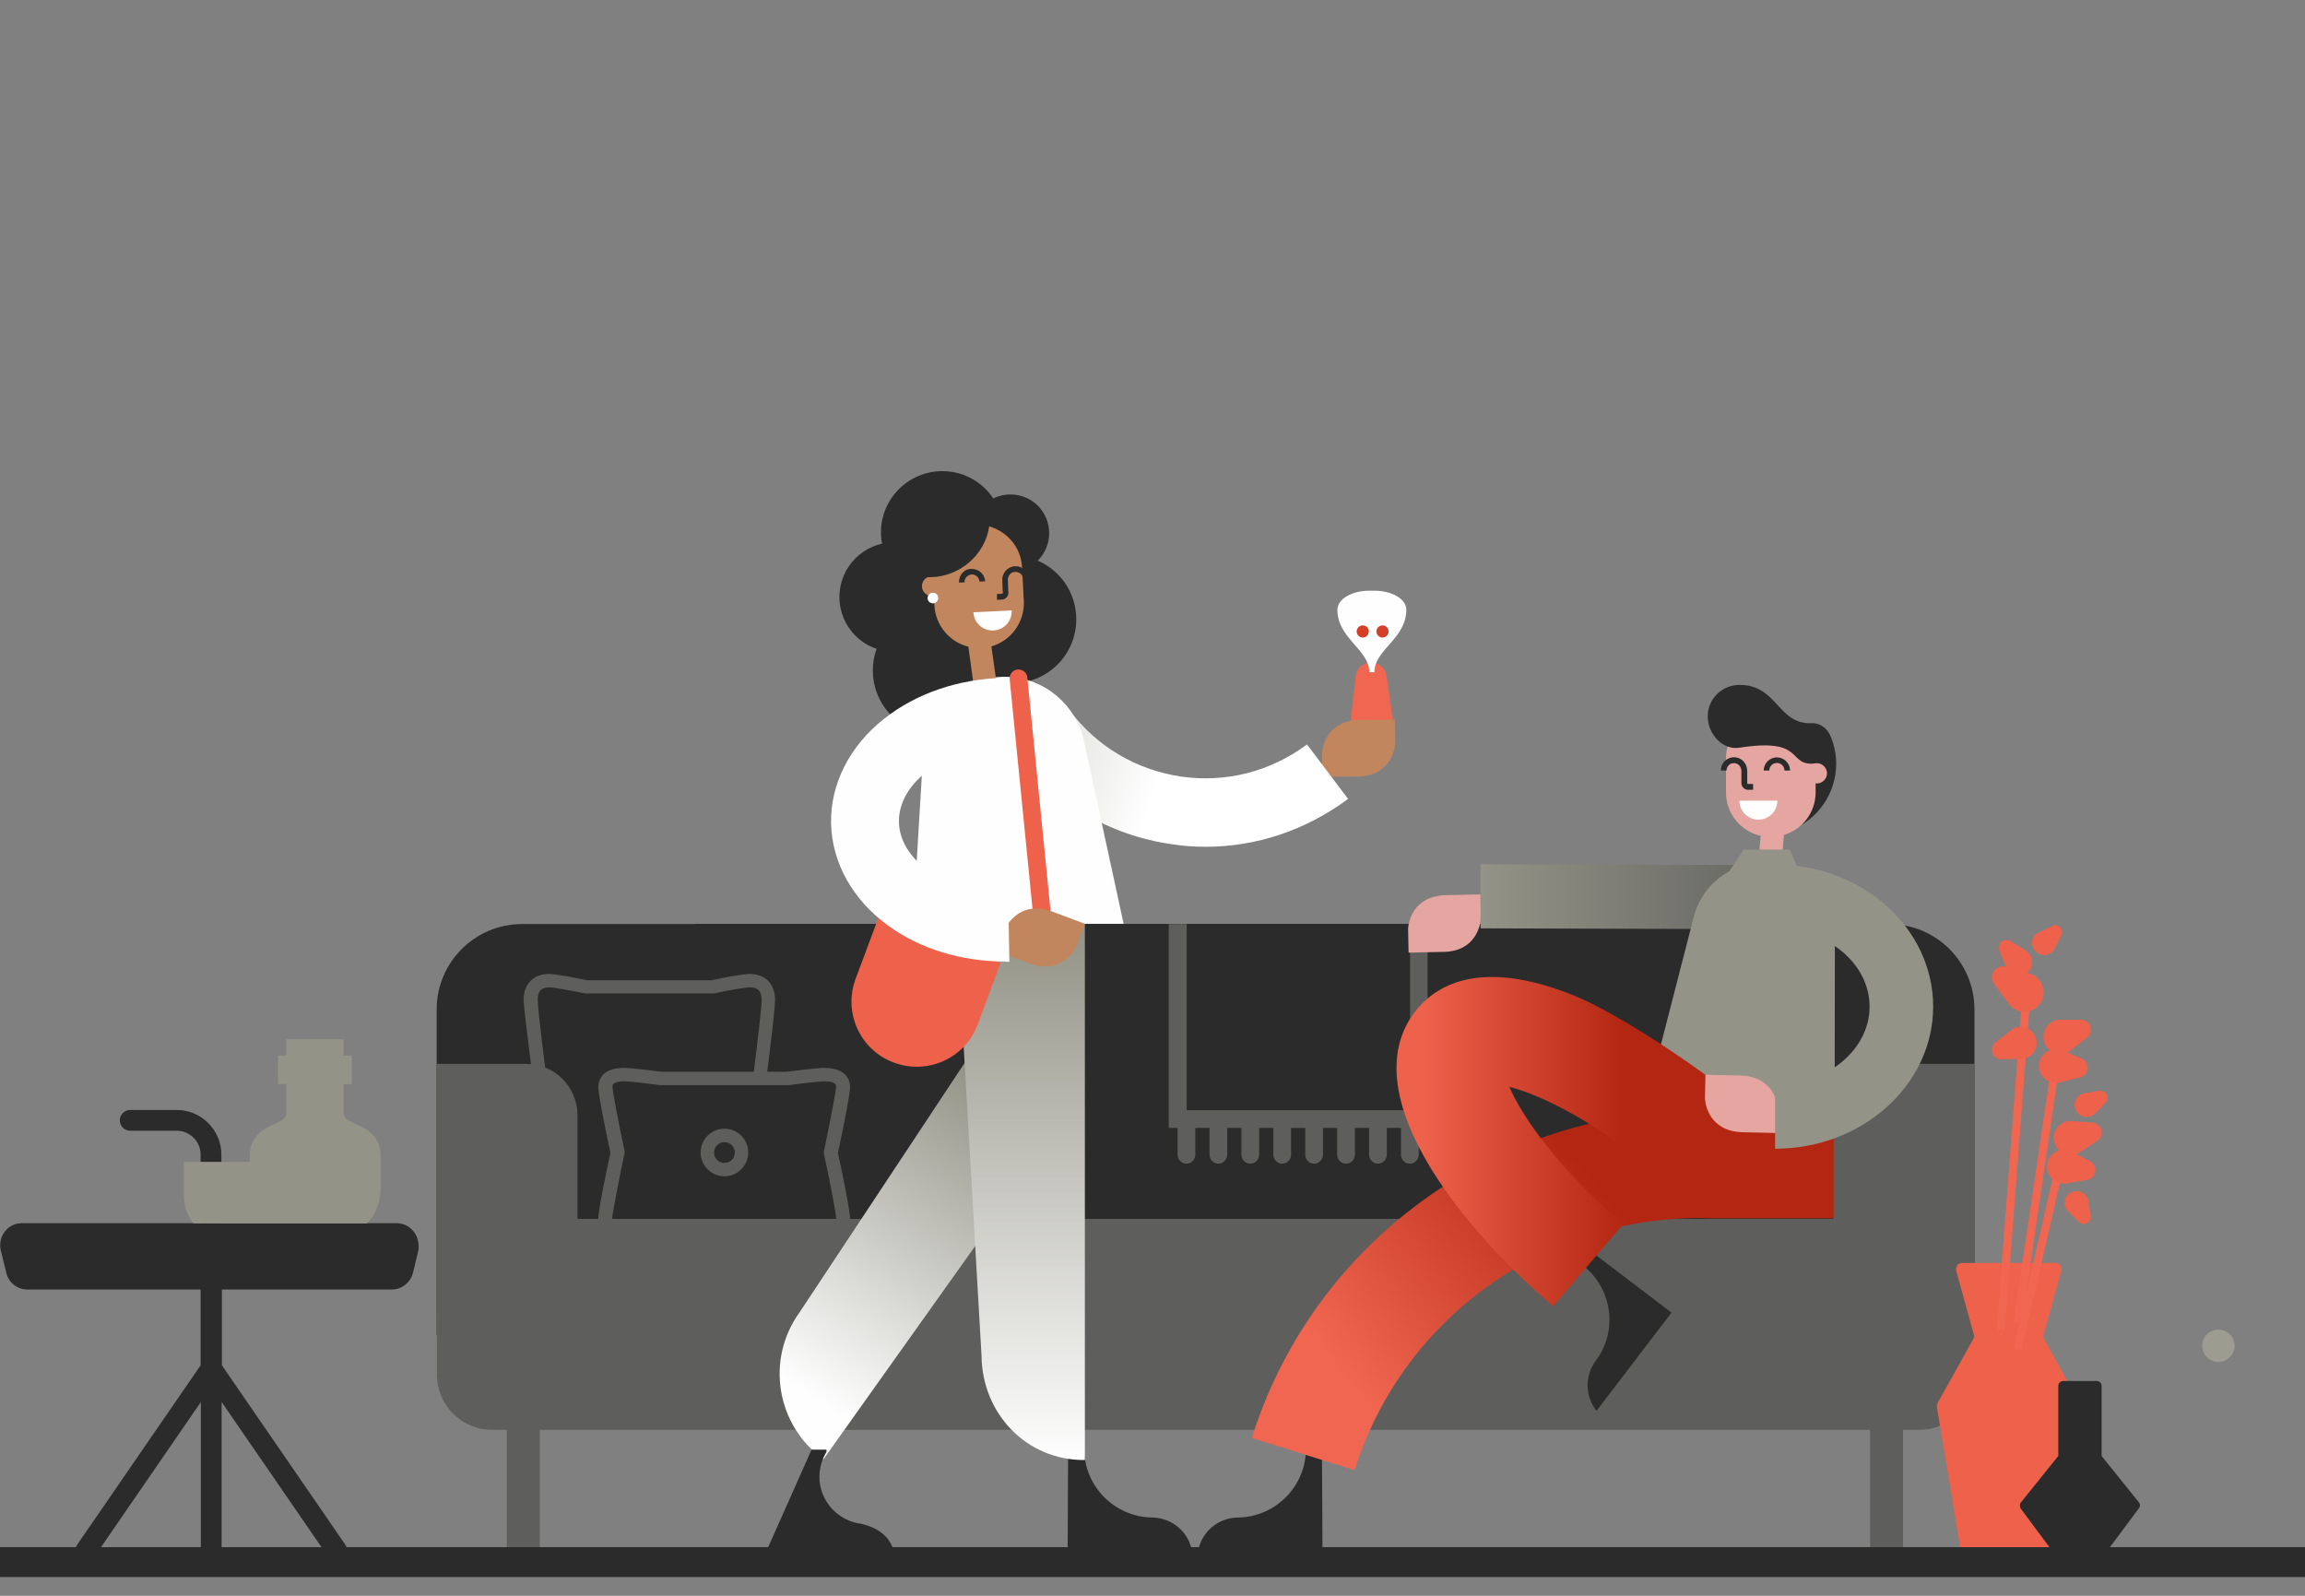 <?xml version="1.0" encoding="utf-8"?>
<!-- Generator: Adobe Illustrator 27.5.0, SVG Export Plug-In . SVG Version: 6.00 Build 0)  -->
<svg version="1.1" id="Layer_1" xmlns="http://www.w3.org/2000/svg" xmlns:xlink="http://www.w3.org/1999/xlink" x="0px" y="0px"
	 viewBox="0 0 910 630" style="enable-background:new 0 0 910 630;" xml:space="preserve">
<rect x="0" y="0" width="910" height="630" fill="#808080" stroke="none"/>
<style type="text/css">
	.st0{fill:#FEFEFE;}
	.st1{fill:none;stroke:#5E5E5C;stroke-width:13;}
	.st2{fill:#2B2B2B;}
	.st3{fill:#5E5E5C;}
	.st4{fill:#E5A5A1;}
	.st5{fill:url(#Fill-35_00000060031812126214053340000006967101977969534084_);}
	.st6{fill:#9D9C91;}
	.st7{fill:#939387;}
	.st8{fill:url(#Fill-51_00000095331468938002831860000017368845894747802796_);}
	.st9{fill:url(#Fill-54_00000062879000882647231990000016240494160774062743_);}
	.st10{fill:url(#Fill-62_00000097500391621254629640000017036804746852554428_);}
	.st11{fill:#F16651;}
	.st12{fill:#C2865E;}
	.st13{fill:url(#Fill-66_00000067205277604677934680000010237773646154921651_);}
	.st14{fill:none;stroke:#EE614B;stroke-width:7;stroke-linecap:round;}
	.st15{fill:#EE614B;}
	.st16{fill:url(#Fill-94_00000079454204363201797300000001041630268779521941_);}
	.st17{fill:#D33F27;}
</style>
<g>
	<circle id="Oval" class="st0" cx="364.6" cy="240.9" r="3.7"/>
	<path id="Stroke-1" class="st1" d="M744.8,612.1v-62.9"/>
	<path id="Stroke-2" class="st1" d="M206.6,611.8V538"/>
	<path id="Fill-3" class="st2" d="M779.5,527.2H274.1V364.8h471.7c18.6,0,33.7,15.1,33.7,33.7V527.2z"/>
	<path id="Fill-5" class="st2" d="M172.4,527.2h505.4V364.8H206.1c-18.6,0-33.7,15.1-33.7,33.7V527.2z"/>
	<path id="Fill-7" class="st3" d="M556.7,364.8v73.5h-88.2v-73.5h-7.1v80.5h3.5v10.6c0,1.9,1.6,3.5,3.5,3.5c1.9,0,3.5-1.6,3.5-3.5
		v-10.6h5.6v10.6c0,1.9,1.6,3.5,3.5,3.5c1.9,0,3.5-1.6,3.5-3.5v-10.6h5.6v10.6c0,1.9,1.6,3.5,3.5,3.5s3.5-1.6,3.5-3.5v-10.6h5.6
		v10.6c0,1.9,1.6,3.5,3.5,3.5s3.5-1.6,3.5-3.5v-10.6h5.6v10.6c0,1.9,1.6,3.5,3.5,3.5c1.9,0,3.5-1.6,3.5-3.5v-10.6h5.6v10.6
		c0,1.9,1.6,3.5,3.5,3.5c1.9,0,3.5-1.6,3.5-3.5v-10.6h5.6v10.6c0,1.9,1.6,3.5,3.5,3.5c1.9,0,3.5-1.6,3.5-3.5v-10.6h5.6v10.6
		c0,1.9,1.6,3.5,3.5,3.5s3.5-1.6,3.5-3.5v-10.6h3.5v-80.5H556.7z"/>
	<path id="Fill-9" class="st3" d="M281.9,455c0-2.2,1.8-4.1,4.1-4.1c2.2,0,4.1,1.8,4.1,4.1s-1.8,4.1-4.1,4.1S281.9,457.3,281.9,455
		 M276.6,455c0,5.1,4.2,9.4,9.4,9.4c5.1,0,9.4-4.2,9.4-9.4s-4.2-9.4-9.4-9.4C280.7,445.6,276.6,449.9,276.6,455"/>
	<path id="Fill-11" class="st3" d="M217.1,436.1c-1.9-14.8-4.9-38-4.8-41.4c0-3.5,1.4-4.9,4.6-4.9c2,0,9.7,1.5,14.1,2.4h50.9
		c4.4-1,12.1-2.4,14.1-2.4c3.2,0,4.6,1.4,4.7,4.9c0,2.6-1.6,16.6-3.1,28.4h-36.4c-1.8-0.2-11.9-1.5-14.9-1.5c-8.9,0-10,5.1-10.1,7.4
		c-0.1,3,3.7,21.2,4.8,26.1c-1.1,4.9-4.9,23.1-4.8,26.1c0,0.5,0.1,1.3,0.3,2h-19.8c-3.2,0-4.6-1.4-4.6-4.9
		c-0.1-3.7,3.4-31.2,4.8-41.4v-0.7H217.1z M246.7,455l-0.1-0.5c-2.4-11.1-4.8-23.8-4.8-25.5c0-0.5,0-2.1,4.7-2.1
		c2.4,0,11.1,1.1,14.3,1.5h50.4c3.2-0.4,12-1.5,14.3-1.5c4.6,0,4.6,1.6,4.6,2.1c0,1.7-2.5,14.3-4.8,25.5l-0.1,0.5l0.1,0.5
		c2.4,11.1,4.8,23.8,4.8,25.5c0,0.5,0,2.1-4.6,2.1h-79.1c-4.6,0-4.6-1.6-4.7-2.1c0-1.7,2.5-14.3,4.8-25.5L246.7,455L246.7,455z
		 M211.8,436.5c-0.6,5.1-4.9,37.1-4.8,41.9c0.1,6.4,3.9,10.2,10.1,10.2h108.4c8.9,0,10-5.1,10.1-7.4c0.1-3-3.7-21.2-4.8-26.1
		c1.1-4.9,4.9-23.1,4.8-26.1c0-2.2-1.2-7.4-10.1-7.4c-3,0-13.1,1.3-14.9,1.5h-7.7c1.4-11.1,3.1-25.4,3.1-28.4
		c-0.1-6.4-3.9-10.2-10.1-10.2c-3.1,0-12.8,2-15,2.5h-49.1c-2-0.4-11.9-2.5-15-2.5c-6.2,0-10,3.9-10.1,10.2
		C206.9,399.3,211,431.2,211.8,436.5L211.8,436.5z"/>
	<path id="Fill-13" class="st3" d="M757.7,564.5H194.3c-12.1,0-21.8-9.8-21.8-21.8V503c0-12.1,9.8-21.8,21.8-21.8h563.3
		c12.1,0,21.8,9.8,21.8,21.8v39.7C779.5,554.8,769.8,564.5,757.7,564.5"/>
	<path id="Fill-15" class="st2" d="M630.3,557c-4.5-5.7-4.8-13.9-0.2-19.9c8.8-12,6.4-28.7-5.5-37.8l2.8-5.8l32.5,24.7L630.3,557
		L630.3,557z"/>
	<path id="Fill-17" class="st2" d="M722.8,290.9c5.9,14.3-1,30.7-15.3,36.6l1.6-29.2L722.8,290.9"/>
	<path id="Fill-19" class="st4" d="M716.8,312.8v-13.3c0-9.7-7.9-17.7-17.7-17.7c-9.7,0-17.7,7.9-17.7,17.7v13.3
		c0,8.5,5.9,15.4,13.7,17.2l-2.1,24.3l9.1,0.7l2.2-25.4C711.5,327.5,716.8,320.8,716.8,312.8"/>
	<path id="Fill-21" class="st0" d="M701.7,316.1c0,4.2-3.4,7.5-7.5,7.5c-4.1,0-7.5-3.4-7.5-7.5H701.7z"/>
	<path id="Fill-23" class="st2" d="M715.2,285.5c-13.4,0.6-13.5-15.3-28.6-15.1c-6.9,0.1-12.4,5.6-12.4,12.4s5.7,13.4,12.4,12.4
		c25.5-4,19.2,6.3,28.6,6.3c4.4,0,8-3.6,8-8S719.5,285.3,715.2,285.5"/>
	<path id="Fill-25" class="st4" d="M721.3,305.3c0,2.1-1.8,4-4,4s-4-1.8-4-4c0-2.1,1.8-4,4-4S721.3,303.2,721.3,305.3"/>
	<path id="Fill-27" class="st2" d="M692.1,311.8h-2c-1.4,0-2.6-1.2-2.6-2.6v-4.8c0-1.6-1.2-3-2.7-3.1c-0.9-0.1-1.7,0.2-2.2,0.7
		c-0.6,0.5-1,1.4-1,2.2h-2.2c0-1.5,0.6-2.9,1.7-3.9c1.1-1,2.6-1.5,4-1.3c2.7,0.2,4.7,2.6,4.7,5.4v4.8c0,0.2,0.2,0.3,0.3,0.3h2V311.8
		z"/>
	<path id="Fill-29" class="st2" d="M706.7,304.2h-2.2c0-1.6-1.3-3-3-3c-1.6,0-3,1.3-3,3h-2.2c0-2.9,2.4-5.2,5.2-5.2
		S706.7,301.3,706.7,304.2"/>
	<path id="Fill-31" class="st2" d="M473.2,611.4c1.7-7.1,8.1-12.3,15.7-12.3c14.8-0.3,26.7-12.4,26.7-27.3l6.3-1.3l0.2,40.9H473.2z"
		/>
	<path id="Fill-33" class="st4" d="M569.8,375.8l-13.7,0.3l-0.2-9.5c0.2-2.6,1.9-12.8,14.9-13.2l13.7-0.3l0.2,9.5
		C584.4,365.2,582.7,375.6,569.8,375.8"/>
	
		<linearGradient id="Fill-35_00000145740351652590381760000014925647455544071571_" gradientUnits="userSpaceOnUse" x1="186.064" y1="-162.577" x2="187.444" y2="-162.577" gradientTransform="matrix(99.828 0 0 23.836 -17989.994 4229.18)">
		<stop  offset="0" style="stop-color:#939387"/>
		<stop  offset="1" style="stop-color:#5E5E5C"/>
	</linearGradient>
	<path id="Fill-35" style="fill:url(#Fill-35_00000145740351652590381760000014925647455544071571_);" d="M691.2,366.8l-106.7-0.3
		v-25.3l106.8,0.3L691.2,366.8z"/>
	<path id="Fill-46" class="st6" d="M882.2,531.3c0,3.5-2.9,6.4-6.4,6.4c-3.5,0-6.4-2.9-6.4-6.4c0-3.5,2.9-6.4,6.4-6.4
		C879.3,524.9,882.2,527.8,882.2,531.3"/>
	<path id="Fill-49" class="st3" d="M172.4,420h35.3c11.2,0,20.3,9.1,20.3,20.3v79.2h-55.7V420z"/>
	<path id="Fill-50" class="st7" d="M724.4,368.9c0-15.6-12.6-28.3-28.3-28.3c-13.4,0-24.5,9.3-27.5,21.7l-20.2,78.5l75.9,12.1
		C724.3,453.1,724.4,369.5,724.4,368.9"/>
	
		<linearGradient id="Fill-51_00000120518074388331217490000009281728665722189471_" gradientUnits="userSpaceOnUse" x1="187.823" y1="-159.865" x2="187.251" y2="-159.602" gradientTransform="matrix(230.492 0 0 132.668 -42640.844 21702.356)">
		<stop  offset="0" style="stop-color:#B32712"/>
		<stop  offset="1" style="stop-color:#F16651"/>
	</linearGradient>
	<path id="Fill-51" style="fill:url(#Fill-51_00000120518074388331217490000009281728665722189471_);" d="M726.1,446.8
		c-1.1-0.3-2.2-0.6-3.3-0.7c-96.2-28.5-198.3,25.5-228.6,121.6l40.6,12.7C554.5,518,613.5,478.6,676,481h58.5v1.4
		c2.4-2.4,4.3-5.2,5.4-8.7C743.4,462.5,737.3,450.4,726.1,446.8"/>
	<path id="Fill-52" class="st3" d="M779.5,420h-35.3c-11.2,0-20.3,9.1-20.3,20.3v79.2h55.7V420z"/>
	<path id="Fill-53" class="st7" d="M713,350.4l-6.4-15h-18.2l-6.4,9.6L713,350.4z"/>
	
		<linearGradient id="Fill-54_00000021096756243682692800000008186634894739800708_" gradientUnits="userSpaceOnUse" x1="186.014" y1="-160.157" x2="185.711" y2="-159.194" gradientTransform="matrix(77.952 0 0 161.071 -14135.481 26206.418)">
		<stop  offset="0" style="stop-color:#939387"/>
		<stop  offset="1" style="stop-color:#FEFEFE"/>
	</linearGradient>
	<path id="Fill-54" style="fill:url(#Fill-54_00000021096756243682692800000008186634894739800708_);" d="M390.5,484.2l-65.4,91.9
		c-18.6-13.4-22.9-39.3-9.5-57.9l75.7-114.4L390.5,484.2L390.5,484.2z"/>
	<path id="Fill-55" class="st2" d="M396.2,210.2c0,13.4-10.8,24.2-24.2,24.2c-13.4,0-24.2-10.8-24.2-24.2S358.7,186,372,186
		C385.4,186,396.2,196.8,396.2,210.2"/>
	<path id="Fill-56" class="st2" d="M414.2,210.5c0,8.5-6.9,15.3-15.3,15.3c-8.5,0-15.3-6.9-15.3-15.3s6.9-15.3,15.3-15.3
		C407.4,195.2,414.2,202,414.2,210.5"/>
	<path id="Fill-57" class="st2" d="M374.6,235.7c0,12-9.7,21.6-21.6,21.6c-12,0-21.6-9.7-21.6-21.6c0-12,9.7-21.6,21.6-21.6
		C365,214,374.6,223.7,374.6,235.7"/>
	<path id="Fill-58" class="st2" d="M395,264.7c0,13.9-11.2,25.2-25.2,25.2c-13.9,0-25.2-11.2-25.2-25.2c0-13.9,11.2-25.2,25.2-25.2
		C383.7,239.6,395,250.9,395,264.7"/>
	<path id="Fill-59" class="st2" d="M424.9,244.5c0,13.9-11.2,25.2-25.2,25.2s-25.2-11.2-25.2-25.2c0-13.9,11.2-25.2,25.2-25.2
		S424.9,230.6,424.9,244.5"/>
	<path id="Fill-60" class="st2" d="M340.1,601.6c-9.3-1.1-16.6-9-16.6-18.6c0-3.6,1.1-7.1,2.8-9.8v-0.9h-5.9l-18.1,40.7h50.7
		C351.6,606.6,346.5,603.1,340.1,601.6"/>
	<path id="Fill-61" class="st2" d="M470.4,611.4c-1.7-7.1-8.1-12.3-15.7-12.3c-14.8-0.3-26.7-12.4-26.7-27.3l-6.3-1.3l-0.2,40.9
		H470.4z"/>
	
		<linearGradient id="Fill-62_00000037671330563300843340000012262133362109385879_" gradientUnits="userSpaceOnUse" x1="185.008" y1="-160.119" x2="185.008" y2="-159.048" gradientTransform="matrix(59.007 0 0 197.633 -10519.966 32009.713)">
		<stop  offset="0" style="stop-color:#939286"/>
		<stop  offset="1" style="stop-color:#FEFEFE"/>
	</linearGradient>
	<path id="Fill-62" style="fill:url(#Fill-62_00000037671330563300843340000012262133362109385879_);" d="M380.3,365.1v-0.3h-15.1
		c1.4,10.9,6.1,21.5,14.2,30.1l8.1,140.3c0.2,22.9,17.8,41.4,40.8,41.2V364.8L380.3,365.1z"/>
	<path id="Fill-63" class="st11" d="M547.4,266.8c-0.5-3.3-3.6-5.7-7-5.2c-2.9,0.4-5,2.8-5.2,5.6l-2,17.6H550
		C550,284.7,547.4,266.9,547.4,266.8"/>
	<path id="Fill-64" class="st12" d="M537,284.2l13.7-0.1l0.1,9.5c-0.2,2.6-2.1,12.8-15.1,13l-13.7,0.1l-0.1-9.5
		C522.2,294.5,524.1,284.3,537,284.2"/>
	
		<linearGradient id="Fill-66_00000096033501116067474060000012485535479237326752_" gradientUnits="userSpaceOnUse" x1="186.109" y1="-160.959" x2="186.791" y2="-160.868" gradientTransform="matrix(122.592 0 0 50.051 -22441.359 8359.579)">
		<stop  offset="0" style="stop-color:#CDCDC8"/>
		<stop  offset="1" style="stop-color:#FFFFFF"/>
	</linearGradient>
	<path id="Fill-66" style="fill:url(#Fill-66_00000096033501116067474060000012485535479237326752_);" d="M476,334.3
		c-4.4,0-8.9-0.3-13.3-1c-24.8-3.5-46.7-16.5-61.8-36.5l21.5-16.2c10.7,14.2,26.3,23.4,44,26c17.7,2.5,35.2-2,49.6-12.7l16.2,21.5
		C515.7,327.7,496.1,334.3,476,334.3"/>
	<path id="Fill-65" class="st0" d="M364.4,298.5c0.5-17.8,15.3-31.7,33-31.3c15.2,0.4,27.6,11.3,30.6,25.6l15.6,71.9h-83.2
		C360.5,364.8,364.3,299.1,364.4,298.5"/>
	<path id="Stroke-67" class="st14" d="M411.9,366.3l-9.8-98.5"/>
	<path id="Fill-68" class="st12" d="M368.9,239.1c0,0-0.7-13.2-0.7-13.3c-0.5-9.7,7-18.1,16.7-18.6s18.1,7,18.6,16.7
		c0,0,0.7,13.2,0.7,13.3c0.4,8.4-5,15.7-12.8,18l3.4,24.1l-9,1.3l-3.5-25.3C375,253.5,369.4,247.1,368.9,239.1"/>
	<path id="Fill-69" class="st0" d="M384.3,241.7c0.2,4.2,3.7,7.4,7.9,7.2s7.4-3.7,7.2-7.9L384.3,241.7z"/>
	<path id="Fill-70" class="st12" d="M368.2,235.4c2.1-0.1,3.9-1.9,3.7-4.2c-0.1-2.1-1.9-3.9-4.2-3.7c-2.1,0.1-3.9,1.9-3.7,4.2
		C364.1,233.8,366.1,235.5,368.2,235.4z"/>
	<path id="Fill-71" class="st2" d="M393.6,236.8l2-0.1c1.4-0.1,2.6-1.3,2.5-2.8l-0.2-4.8c-0.1-1.6,1-3.1,2.5-3.3
		c0.9-0.1,1.7,0.1,2.4,0.6s1.1,1.3,1.1,2.1l2.2-0.1c-0.1-1.5-0.7-2.8-1.9-3.7c-1.2-1-2.6-1.3-4.1-1.1c-2.6,0.4-4.6,2.9-4.4,5.6
		l0.2,4.8c0,0.2-0.1,0.4-0.3,0.4l-2,0.1L393.6,236.8L393.6,236.8z"/>
	<path id="Fill-72" class="st2" d="M378.6,230l2.2-0.1c-0.1-1.6,1.2-3,2.8-3.1c1.6-0.1,3,1.2,3.1,2.8l2.2-0.1
		c-0.1-2.9-2.6-5-5.5-4.9C380.6,224.6,378.5,227.1,378.6,230"/>
	<path id="Fill-73" class="st2" d="M387.4,193.3c6.5,10,3.3,23.7-7.3,30.6c-10.6,7-24.5,4.5-31-5.5"/>
	<path id="Fill-74" class="st2" d="M163.3,486.2c-1.6-2.1-4.1-3.3-6.7-3.3H87.4v-27.1c0-9.6-7.9-17.6-17.6-17.6H51.4
		c-2.2,0-4.1,1.8-4.1,4.1c0,2.2,1.8,4.1,4.1,4.1h18.4c5.1,0,9.4,4.2,9.4,9.4v27.1H8.6c-2.7,0-5.1,1.2-6.7,3.3s-2.2,4.8-1.6,7.4
		l2.2,9c1,3.9,4.4,6.5,8.4,6.5h68.3v29.9l-48.7,70.8c-1.3,1.8-0.9,4.4,1.1,5.7c0.7,0.5,1.5,0.7,2.4,0.7c1.3,0,2.6-0.6,3.4-1.8
		l41.9-60.9v58.7c0,2.2,1.8,4.1,4.1,4.1c2.2,0,4.1-1.8,4.1-4.1v-58.7l41.9,60.9c0.7,1.2,2,1.8,3.4,1.8c0.7,0,1.6-0.2,2.4-0.7
		c1.8-1.3,2.4-3.9,1.1-5.7l-48.7-70.8v-29.9h67c4,0,7.4-2.7,8.4-6.5l2.2-9C165.5,491,165,488.3,163.3,486.2"/>
	<path id="Fill-79" class="st7" d="M76.4,483h68.4l0.3-0.3c5.2-5.4,5.2-12.6,5.2-13.4v-13.1c0-7.8-6.2-10.8-8.4-11.8
		c-0.5-0.2-1-0.4-1.4-0.6c-3.9-1.8-4.8-2.5-4.8-4.5v-11.3h3.2v-11.3h-3.2v-6.4h-22.7v6.4h-3.2v11.3h3.2v11.3c0,2-1,2.7-4.8,4.5
		c-0.4,0.2-1,0.4-1.4,0.6c-2,1-8.2,4.1-8.2,11.8v2.5h-26v12.6c0,1-0.1,6,2.8,10.4L76.4,483"/>
	<path id="Fill-81" class="st15" d="M824,472.8c-1.2-2.4-4-3.2-6.3-2.1c-2.4,1.2-3.3,4-2.1,6.3c0.2,0.5,0.5,0.9,1,1.3l4.1,4.1
		c0.9,0.9,2.1,1.1,3.2,0.5s1.6-1.5,1.5-2.6l-0.9-6C824.5,473.7,824.2,473.2,824,472.8"/>
	<path id="Fill-82" class="st15" d="M825.9,440.5c0.4-0.2,0.9-0.5,1.3-1l4.1-4.2c0.9-0.9,1.1-2.1,0.4-3.2c-0.5-1-1.6-1.5-2.7-1.5
		l-6,1c-0.5,0.1-1,0.2-1.5,0.4c-2.2,1.2-3.2,4.1-1.9,6.4C820.7,440.8,823.6,441.6,825.9,440.5"/>
	<path id="Fill-83" class="st15" d="M803.7,375.7c1.8,1.8,4.8,1.8,6.6,0c0.4-0.4,0.6-0.9,0.9-1.3l2.6-5.1c0.5-1.1,0.3-2.4-0.5-3.2
		c-0.7-0.9-1.9-1-3-0.6l-5.5,2.7c-0.4,0.2-0.9,0.5-1.3,0.9C801.8,370.8,801.8,373.8,803.7,375.7"/>
	<path id="Fill-84" class="st15" d="M820.9,554l-14.3-26.2l7.2-26.1c0.2-0.7,0-1.5-0.4-2.1c-0.4-0.6-1.2-1-1.9-1h-36.9
		c-0.7,0-1.5,0.3-1.9,1s-0.6,1.4-0.4,2.1l7.2,26.1L764.9,554c-0.2,0.5-0.3,1.1-0.2,1.6l9.8,59.1c0.2,1.2,1.2,2,2.5,2h32
		c1.2,0,2.2-0.9,2.5-2l9.8-59.1C821.3,555,821.1,554.5,820.9,554"/>
	<path id="Fill-85" class="st2" d="M844.5,593.2l-14.8-18.4v-27.7c0-1.1-0.9-1.9-1.9-1.9h-13.3c-1.1,0-1.9,0.9-1.9,1.9v27.7
		l-14.8,18.4c-0.5,0.6-0.5,1.6,0,2.4l11.3,15.2c0.3,0.4,1,0.7,1.5,0.7h20.9c0.6,0,1.2-0.3,1.5-0.7l11.3-15.2
		C845,594.9,845,594,844.5,593.2"/>
	<path id="Fill-86" class="st2" d="M0,622.6h910v-11.8H0V622.6z"/>
	<path id="Fill-87" class="st11" d="M798.1,522.8l-3.2-0.5l16.9-114.4l3.1,0.4L798.1,522.8z"/>
	<path id="Fill-88" class="st11" d="M791.5,525l-3.2-0.2l10.7-140l3.2,0.3L791.5,525z"/>
	<path id="Fill-89" class="st11" d="M798.1,533.1l-3.1-0.7l19.7-86.1l3.1,0.7L798.1,533.1z"/>
	<path id="Fill-90" class="st15" d="M817.9,442.6c-0.7,0-1.5,0-2.2,0.2c-3.5,1-5.7,4.6-4.7,8.1c0.3,1.3,1.1,2.4,1.9,3.2
		c-2.4,0.7-4.3,2.8-4.7,5.5c-0.5,3.6,1.9,7.1,5.6,7.6c0.7,0.1,1.5,0.1,2.2,0l8-1.4c1.6-0.3,3-1.6,3.2-3.3c0.2-1.6-0.5-3.1-1.7-3.9
		l-5.9-3c0.5-0.2,1.1-0.4,1.5-0.7l6.9-4.5c1.4-1,2-2.6,1.6-4.3c-0.4-1.5-1.7-2.6-3.2-2.9L817.9,442.6L817.9,442.6z"/>
	<path id="Fill-91" class="st15" d="M813.2,402.6c-0.7,0-1.5,0.1-2.1,0.4c-3.4,1.3-5.2,5-4,8.6c0.4,1.3,1.2,2.2,2.2,3
		c-2.4,1-4.1,3.1-4.3,5.8c-0.2,3.6,2.5,6.9,6.2,7.1c0.7,0,1.5,0,2.2-0.2l7.9-2c1.6-0.4,2.8-1.8,2.9-3.5c0.1-1.6-0.7-3-2-3.7
		l-6.1-2.6c0.5-0.2,1.1-0.5,1.5-0.9l6.4-5c1.3-1.1,1.8-2.8,1.3-4.4c-0.5-1.5-1.9-2.5-3.4-2.6L813.2,402.6L813.2,402.6z"/>
	<path id="Fill-92" class="st15" d="M789.3,375.3l2.6,6.3c-1.7-0.4-3.6,0.2-4.7,1.7s-1.1,3.4-0.1,4.9l5.9,8c0.5,0.6,1.1,1.3,1.8,1.8
		c3.4,2.5,8.2,1.7,10.6-1.8c2.5-3.4,1.6-8.2-1.9-10.8c-0.7-0.5-1.5-0.9-2.4-1.1l-0.9-0.2c0.1,0,0.1-0.1,0.2-0.1
		c2.2-1.9,2.6-5.4,0.5-7.7c-0.4-0.5-0.9-0.9-1.4-1.2l-5.7-3.5c-1.2-0.7-2.7-0.6-3.7,0.2C789.3,372.7,789,374,789.3,375.3"/>
	<path id="Fill-93" class="st15" d="M803.7,409.6c-1.2-3.3-4.7-5-8-3.9c-0.6,0.2-1.3,0.6-1.8,1.1l-6.1,4.7c-1.2,1-1.7,2.7-1.2,4.2
		c0.5,1.4,1.8,2.4,3.2,2.5l8.1-0.2c0.6,0,1.4-0.1,2-0.3C803.2,416.6,804.9,412.9,803.7,409.6"/>
	
		<linearGradient id="Fill-94_00000069355638622883848080000017890300598682343310_" gradientUnits="userSpaceOnUse" x1="187.231" y1="-159.826" x2="186.643" y2="-159.826" gradientTransform="matrix(136.49 0 0 121.401 -24913.822 19853.703)">
		<stop  offset="0" style="stop-color:#B32712"/>
		<stop  offset="1" style="stop-color:#EE614B"/>
	</linearGradient>
	<path id="Fill-94" style="fill:url(#Fill-94_00000069355638622883848080000017890300598682343310_);" d="M613.2,515.7
		c-21.2-18.1-38.9-38.3-49.7-56.8c-18.7-32-12.4-50.6-3.9-60.7c8.6-10.1,26-19.2,60.5-5.7c20,7.8,56.1,32.5,77.3,50.6l-41,21.9
		c-25.8-22.1-48.4-32.9-60.5-35.9c4.9,11.5,19.1,32.1,44.9,54.2L613.2,515.7z"/>
	<circle id="Oval_1_" class="st0" cx="368.3" cy="236.1" r="2.1"/>
	<path id="Fill-95" class="st4" d="M687,424.6l-13.7-0.3l-0.2,9.5c0.2,2.6,1.9,12.8,14.9,13.2l13.7,0.3l0.2-9.5
		C701.7,435.2,700,424.9,687,424.6"/>
	<path id="Fill-96" class="st7" d="M700.8,453.5v-25.2c20.6,0,37.3-13.9,37.3-30.9c0-17-16.7-30.9-37.3-30.9v-25.2
		c34.5,0,62.4,25.2,62.4,56.1S735.2,453.5,700.8,453.5"/>
	<path id="Fill-97" class="st15" d="M386,404.4c-4.9,13.3-19.7,20.1-33.1,15.1c-13.3-4.9-20.1-19.7-15.1-33.1l9-24.1l48.2,17.9
		L386,404.4L386,404.4z"/>
	<path id="Fill-98" class="st12" d="M415.5,359.9l12.8,4.8l-3.3,8.9c-1.2,2.4-6.6,11.2-18.7,6.7l-12.8-4.8l3.3-8.9
		C398,364.3,403.4,355.4,415.5,359.9"/>
	<path id="Fill-99" class="st0" d="M396.8,379.6c-17.2,0-33.6-5-46.2-14.2c-14-10.2-22.2-24.9-22.5-40.4
		c-0.3-15.4,7.3-30.5,20.9-41.2c12.7-10.1,29.5-15.8,47.4-16.2l0.5,26.9c-23,0.4-42.3,14.1-42,30c0.1,7.1,4.2,13.9,11.5,19.2
		c8.2,6,19.7,9.3,31.6,9.1l0.5,26.9H396.8"/>
	<path id="Fill-100" class="st0" d="M540.6,265.4c0-9-12.6-13.3-12.6-24.7c0-4.2,5.7-7.5,12.6-7.5h2c7,0,12.6,3.3,12.6,7.5
		c0,11.5-12.6,15.7-12.6,24.7H540.6z"/>
	<path id="Fill-101" class="st17" d="M540.4,249.3c0,1.3-1.1,2.4-2.4,2.4s-2.4-1.1-2.4-2.4c0-1.3,1.1-2.4,2.4-2.4
		C539.5,246.9,540.4,248,540.4,249.3"/>
	<path id="Fill-102" class="st17" d="M548.2,249.3c0,1.3-1.1,2.4-2.4,2.4s-2.4-1.1-2.4-2.4c0-1.3,1.1-2.4,2.4-2.4
		C547.2,246.9,548.2,248,548.2,249.3"/>
</g>
</svg>
